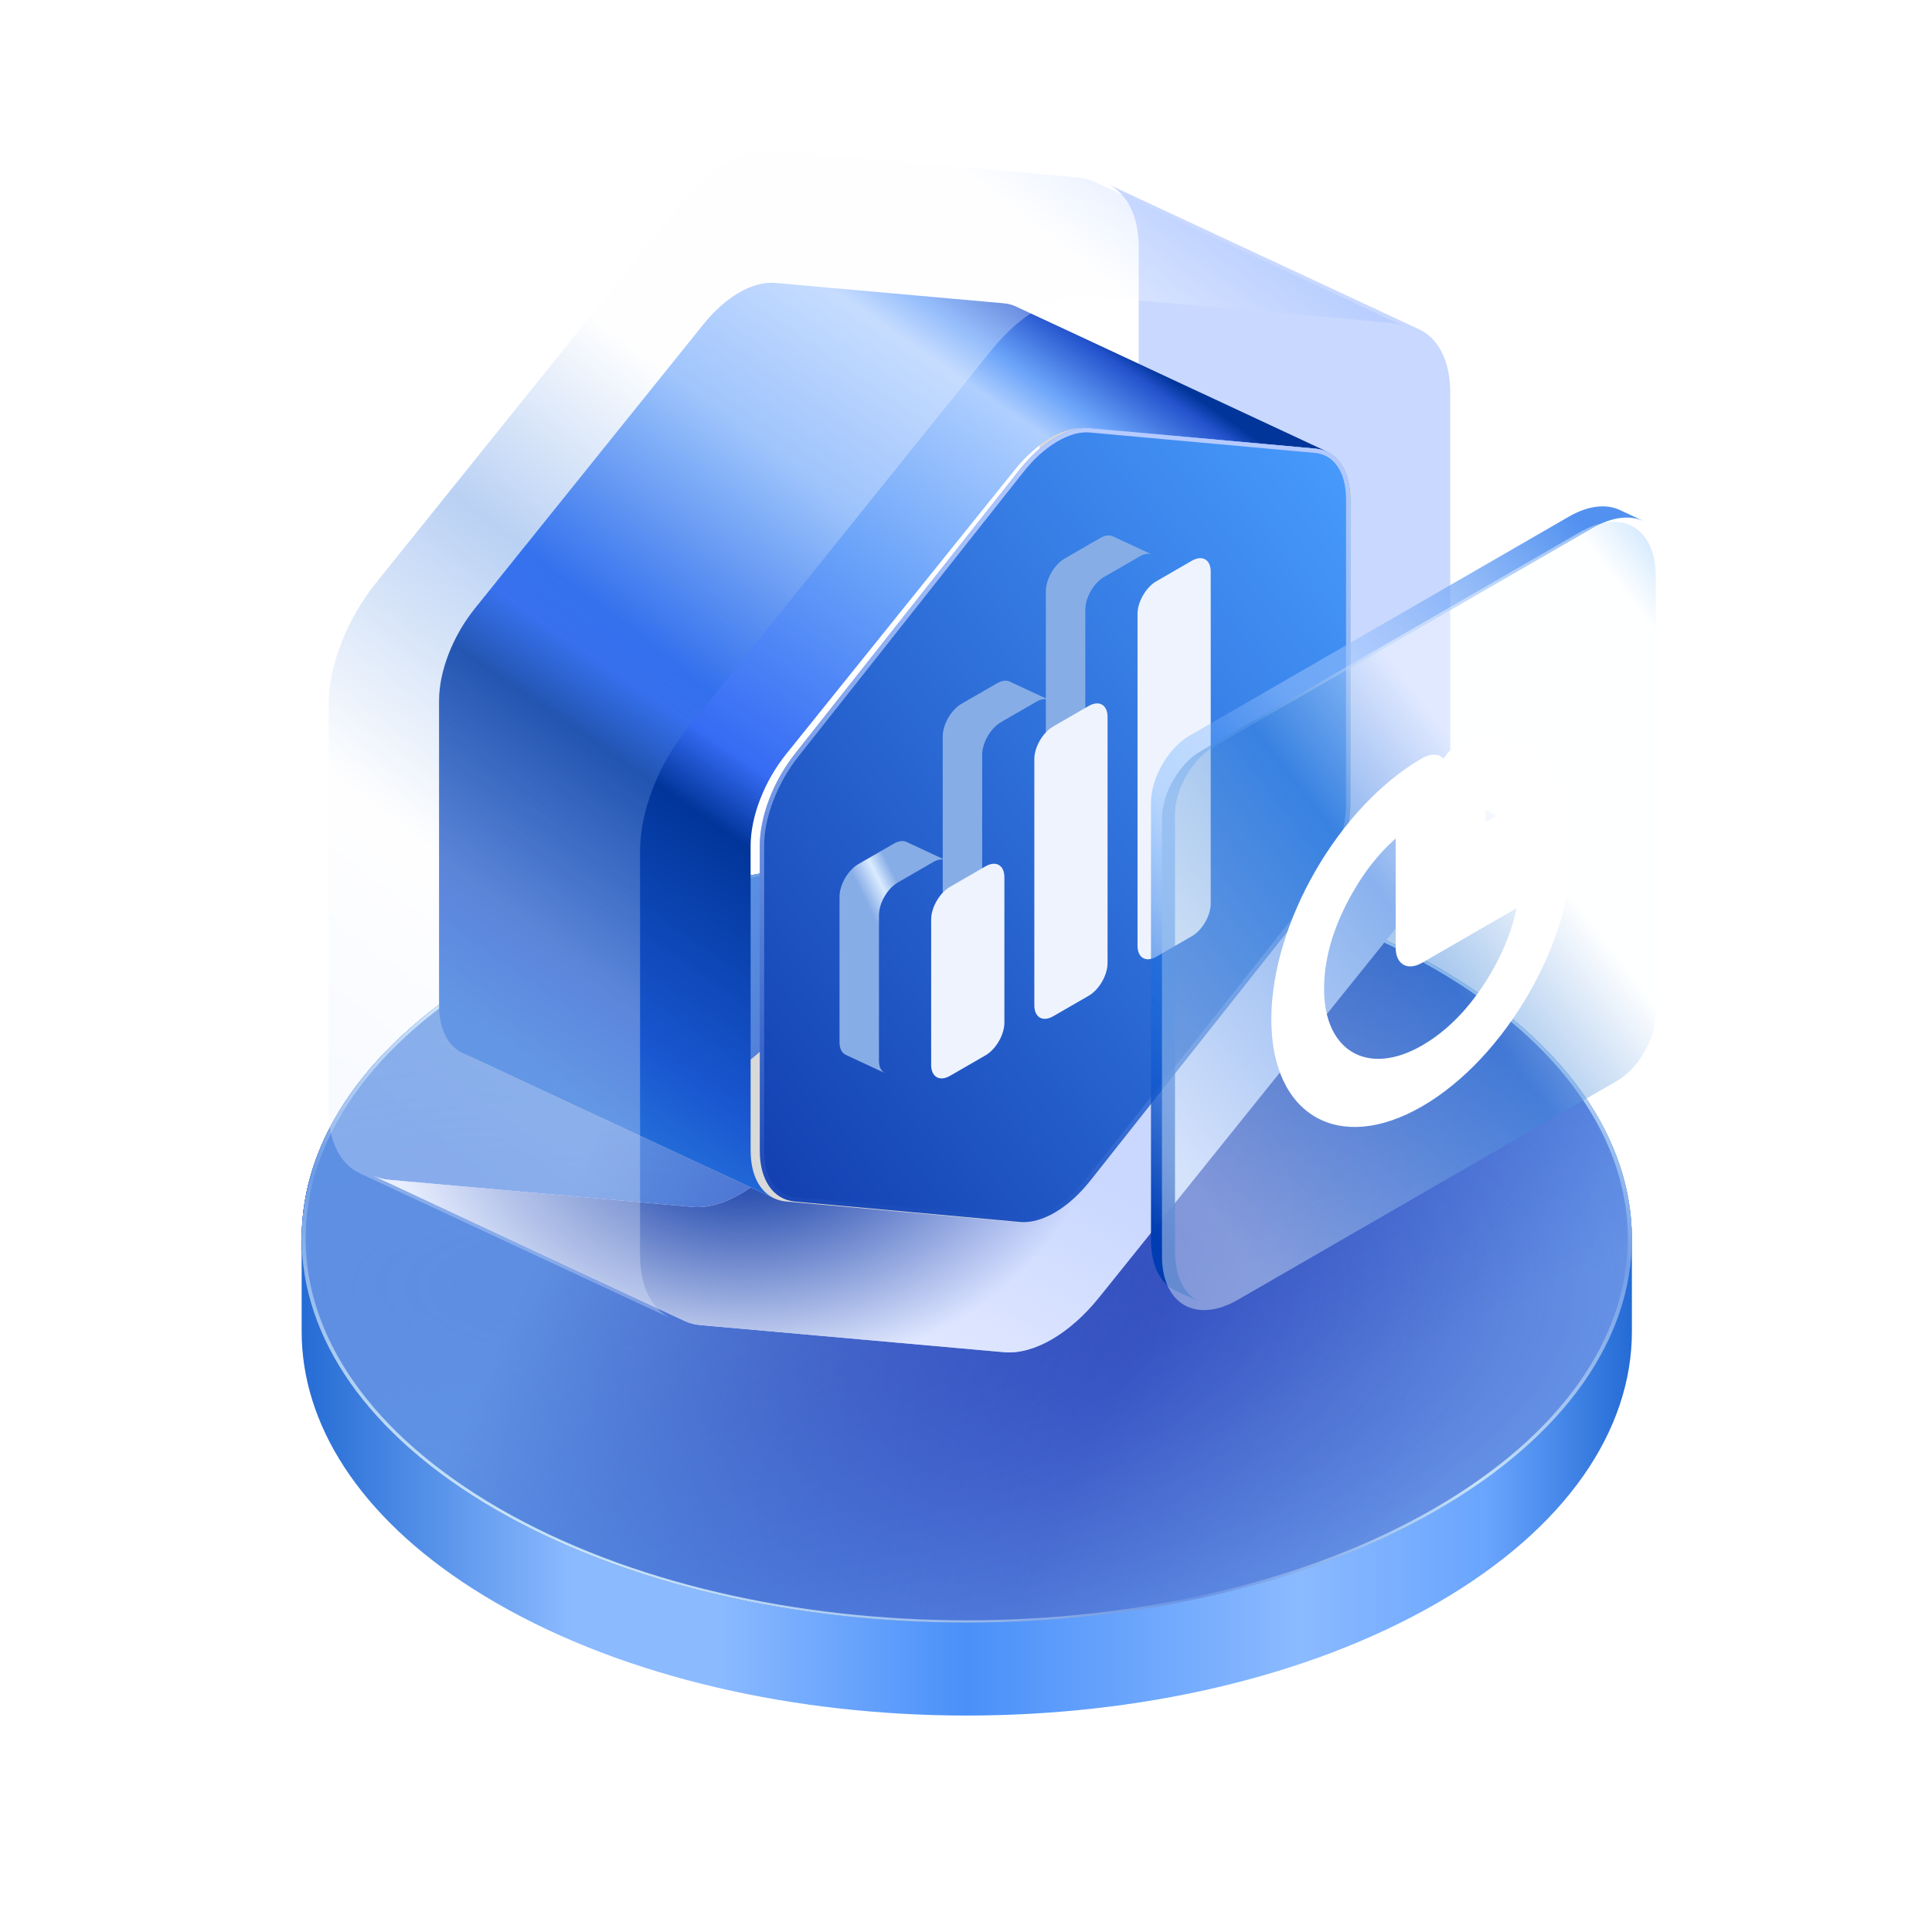 <svg xmlns="http://www.w3.org/2000/svg" xmlns:xlink="http://www.w3.org/1999/xlink" width="60" height="60" viewBox="0 0 60 60" fill="none"><g opacity="1"  transform="translate(0 0)"><g opacity="1"  transform="translate(0.811 4.73)"><g opacity="1"  transform="translate(0 16.87)"><path id="Union" fill-rule="evenodd" fill="url(#linear_0)" opacity="1" d="M43.819 8.433C35.752 3.775 22.673 3.775 14.607 8.433C10.573 10.762 8.556 13.814 8.557 16.867L8.557 19.753C8.557 22.614 10.33 25.475 13.874 27.74C14.11 27.891 14.355 28.039 14.607 28.185C22.673 32.842 35.752 32.842 43.819 28.185C47.853 25.856 49.869 22.803 49.869 19.751L49.869 16.864C49.868 13.813 47.852 10.761 43.819 8.433Z"></path><path id="Ellipse 44" fill-rule="evenodd" fill="url(#linear_1)" opacity="1" d="M43.822 8.435C35.751 3.775 22.674 3.775 14.603 8.435C6.541 13.09 6.541 20.64 14.612 25.299C22.674 29.954 35.751 29.954 43.814 25.299C51.885 20.64 51.885 13.09 43.822 8.435Z"></path><path id="Ellipse 44" fill-rule="evenodd" fill="url(#linear_2)" opacity="1" d="M43.822 8.435C35.751 3.775 22.674 3.775 14.603 8.435C6.541 13.09 6.541 20.64 14.612 25.299C22.674 29.954 35.751 29.954 43.814 25.299C51.885 20.64 51.885 13.09 43.822 8.435Z"></path><path id="Ellipse 44" fill-rule="evenodd" fill="url(#linear_3)" opacity="1" d="M43.822 8.435C35.751 3.775 22.674 3.775 14.603 8.435C6.541 13.09 6.541 20.64 14.612 25.299C22.674 29.954 35.751 29.954 43.814 25.299C51.885 20.64 51.885 13.09 43.822 8.435Z"></path><path id="Ellipse 44" fill-rule="evenodd" fill="url(#linear_4)" opacity="1" d="M43.822 8.435C35.751 3.775 22.674 3.775 14.603 8.435C6.541 13.09 6.541 20.64 14.612 25.299C22.674 29.954 35.751 29.954 43.814 25.299C51.885 20.64 51.885 13.09 43.822 8.435Z"></path><path fill-rule="evenodd" id="Ellipse 44" style="fill:url(#linear_5); opacity:100" d="M14.603 8.435C22.674 3.775 35.751 3.775 43.822 8.435C51.885 13.09 51.885 20.64 43.814 25.299C35.751 29.954 22.674 29.954 14.612 25.299C6.541 20.64 6.541 13.09 14.603 8.435ZM14.691 8.486C22.711 3.855 35.715 3.855 43.735 8.486C51.75 13.113 51.741 20.621 43.726 25.249C35.711 29.877 22.715 29.877 14.7 25.249C6.68 20.618 6.671 13.116 14.691 8.486Z"></path></g><g filter="url(#filter_5)"><path id="Intersect" fill-rule="evenodd" fill="url(#linear_6)" opacity="1" d="M43.254 5.493C43.867 5.778 44.228 6.487 44.228 7.463L44.228 20.026C44.228 21.246 43.664 22.698 42.75 23.835L33.327 35.557C32.413 36.695 31.286 37.346 30.371 37.264L20.949 36.422C20.766 36.406 20.598 36.361 20.445 36.29L10.77 31.778C10.922 31.849 11.091 31.894 11.274 31.911L20.696 32.752C21.611 32.834 22.737 32.183 23.652 31.046L33.074 19.324C33.989 18.186 34.553 16.734 34.553 15.514L34.553 2.951C34.553 1.975 34.192 1.267 33.579 0.981L43.254 5.493Z"></path><path id="Intersect" fill-rule="evenodd" fill="url(#linear_7)" opacity="1" d="M43.254 5.493C43.867 5.778 44.228 6.487 44.228 7.463L44.228 20.026C44.228 21.246 43.664 22.698 42.75 23.835L33.327 35.557C32.413 36.695 31.286 37.346 30.371 37.264L20.949 36.422C20.766 36.406 20.598 36.361 20.445 36.29L10.77 31.778C10.922 31.849 11.091 31.894 11.274 31.911L20.696 32.752C21.611 32.834 22.737 32.183 23.652 31.046L33.074 19.324C33.989 18.186 34.553 16.734 34.553 15.514L34.553 2.951C34.553 1.975 34.192 1.267 33.579 0.981L43.254 5.493Z"></path><path id="Intersect" fill-rule="evenodd" fill="url(#linear_8)" opacity="1" d="M43.254 5.493C43.867 5.778 44.228 6.487 44.228 7.463L44.228 20.026C44.228 21.246 43.664 22.698 42.75 23.835L33.327 35.557C32.413 36.695 31.286 37.346 30.371 37.264L20.949 36.422C20.766 36.406 20.598 36.361 20.445 36.29L10.77 31.778C10.922 31.849 11.091 31.894 11.274 31.911L20.696 32.752C21.611 32.834 22.737 32.183 23.652 31.046L33.074 19.324C33.989 18.186 34.553 16.734 34.553 15.514L34.553 2.951C34.553 1.975 34.192 1.267 33.579 0.981L43.254 5.493Z"></path></g><path id="Intersect" fill-rule="evenodd" style="fill:#D9D9D9" opacity="1" d="M41.149 10.784C41.149 10.049 40.877 9.516 40.416 9.301L30.741 4.789C31.202 5.004 31.474 5.538 31.474 6.272L31.474 15.73C31.474 16.648 31.049 17.741 30.36 18.598L23.263 27.422C22.574 28.279 21.725 28.769 21.036 28.707L13.938 28.074C13.801 28.061 13.674 28.027 13.559 27.974L23.234 32.486C23.349 32.539 23.476 32.573 23.614 32.585L30.712 33.219C31.4 33.281 32.249 32.791 32.938 31.934L40.036 23.11C40.725 22.253 41.149 21.16 41.149 20.242L41.149 10.784Z"></path><path id="Union" fill-rule="evenodd" fill="url(#linear_9)" opacity="1" d="M23.262 4.056C22.573 3.994 21.724 4.484 21.035 5.34L13.938 14.165C13.249 15.021 12.824 16.115 12.824 17.033L12.824 26.491C12.824 27.226 13.096 27.759 13.558 27.974L23.233 32.485C22.771 32.27 22.5 31.737 22.5 31.003L22.5 21.544C22.5 20.626 22.924 19.533 23.613 18.677L30.711 9.852C31.4 8.996 32.248 8.506 32.937 8.567L40.035 9.201C40.172 9.213 40.3 9.247 40.415 9.301L30.739 4.789C30.624 4.735 30.497 4.701 30.36 4.689L23.262 4.056Z"></path><path id="Polygon 1" fill-rule="evenodd" fill="url(#linear_10)" opacity="1" d="M30.861 9.852C31.538 8.996 32.373 8.506 33.051 8.567L40.031 9.201C40.709 9.262 41.126 9.866 41.126 10.784L41.126 20.242C41.126 21.16 40.709 22.253 40.031 23.11L33.051 31.934C32.373 32.791 31.538 33.281 30.861 33.219L23.88 32.586C23.203 32.524 22.785 31.921 22.785 31.003L22.785 21.544C22.785 20.626 23.203 19.533 23.88 18.677L30.861 9.852Z"></path><path fill-rule="evenodd" id="Polygon 1" style="fill:url(#linear_11); opacity:100" d="M33.051 8.567C32.373 8.506 31.538 8.996 30.861 9.852L23.88 18.677C23.203 19.533 22.785 20.626 22.785 21.544L22.785 31.003C22.785 31.921 23.203 32.524 23.88 32.586L30.861 33.219C31.538 33.281 32.373 32.791 33.051 31.934L40.031 23.11C40.709 22.253 41.126 21.16 41.126 20.242L41.126 10.784C41.126 9.866 40.709 9.262 40.031 9.201L33.051 8.567ZM23.986 18.76L30.967 9.936Q31.459 9.313 32.024 8.982Q32.574 8.66 33.038 8.702L40.019 9.335Q40.464 9.376 40.722 9.748Q40.991 10.137 40.991 10.784L40.991 20.242Q40.991 20.905 40.707 21.651Q40.421 22.4 39.925 23.026L32.945 31.85Q32.452 32.473 31.887 32.804Q31.338 33.127 30.873 33.084L23.892 32.451Q23.447 32.41 23.19 32.038Q22.92 31.649 22.92 31.003L22.92 21.544Q22.92 20.881 23.205 20.136Q23.491 19.387 23.986 18.76Z"></path><g id="Intersect" filter="url(#filter_10)"><g filter="url(#filter_9)"><path id="Intersect" fill-rule="evenodd" fill="url(#linear_12)" opacity="1" d="M30.373 6.225C31.287 5.088 32.414 4.437 33.329 4.519L42.751 5.36C42.934 5.376 43.102 5.421 43.255 5.493L33.58 0.981C33.427 0.91 33.258 0.865 33.076 0.848L23.653 0.007C22.739 -0.075 21.612 0.576 20.697 1.714L11.275 13.435C10.36 14.573 9.797 16.025 9.797 17.245L9.797 29.808C9.797 30.784 10.158 31.492 10.771 31.778L20.446 36.29C19.833 36.004 19.472 35.295 19.472 34.32L19.472 21.756C19.472 20.537 20.036 19.085 20.95 17.947L30.373 6.225Z"></path></g></g><g filter="url(#filter_11)"><path id="Intersect" fill-rule="evenodd" fill="url(#linear_13)" opacity="1" d="M36.204 12.684C36.355 12.597 36.493 12.583 36.597 12.632L35.372 12.06C35.268 12.012 35.131 12.025 34.98 12.113L33.876 12.75C33.553 12.936 33.291 13.39 33.291 13.763L33.291 24.072C33.291 24.271 33.365 24.407 33.484 24.462L34.709 25.033C34.59 24.978 34.516 24.842 34.516 24.643L34.516 14.334C34.516 13.961 34.778 13.507 35.101 13.321L36.204 12.684Z"></path></g><g filter="url(#filter_12)"><path id="Intersect" fill-rule="evenodd" fill="url(#linear_14)" opacity="1" d="M33.001 17.194C33.152 17.107 33.29 17.094 33.394 17.142L32.169 16.571C32.065 16.523 31.927 16.536 31.777 16.623L30.673 17.26C30.35 17.447 30.088 17.901 30.088 18.274L30.088 25.922C30.088 26.121 30.162 26.257 30.281 26.312L31.506 26.883C31.387 26.828 31.313 26.692 31.313 26.493L31.313 18.845C31.313 18.472 31.575 18.018 31.898 17.831L33.001 17.194Z"></path></g><g filter="url(#filter_13)"><path id="Intersect" fill-rule="evenodd" fill="url(#linear_15)" opacity="1" d="M29.796 22.174C29.947 22.087 30.085 22.074 30.188 22.122L28.964 21.551C28.86 21.503 28.722 21.516 28.572 21.603L27.468 22.24C27.145 22.427 26.883 22.881 26.883 23.254L26.883 27.772C26.883 27.971 26.957 28.107 27.076 28.162L28.3 28.733C28.182 28.678 28.108 28.542 28.108 28.343L28.108 23.825C28.108 23.452 28.369 22.998 28.693 22.811L29.796 22.174Z"></path></g><g filter="url(#filter_14)"><path id="Union" fill-rule="evenodd" style="fill:#EEF3FD" opacity="1" d="M34.516 14.334C34.516 13.961 34.778 13.507 35.101 13.321L36.204 12.684C36.527 12.497 36.789 12.648 36.789 13.021L36.789 23.331C36.789 23.704 36.527 24.157 36.204 24.344L35.101 24.981C34.778 25.168 34.516 25.017 34.516 24.643L34.516 14.334ZM31.311 18.845C31.311 18.472 31.573 18.018 31.897 17.831L33 17.194C33.323 17.008 33.585 17.159 33.585 17.532L33.585 25.18C33.585 25.554 33.323 26.007 33 26.194L31.897 26.831C31.573 27.018 31.311 26.866 31.311 26.493L31.311 18.845ZM28.693 22.812C28.369 22.998 28.107 23.452 28.107 23.825L28.107 28.343C28.107 28.716 28.369 28.867 28.693 28.681L29.796 28.044C30.119 27.857 30.381 27.403 30.381 27.03L30.381 22.512C30.381 22.139 30.119 21.988 29.796 22.174L28.693 22.812Z"></path></g><g opacity="1"  transform="translate(34.934 10.995)"><path id="Union" fill-rule="evenodd" fill="url(#linear_16)" opacity="1" d="M15.302 0.46C14.883 0.265 14.328 0.319 13.718 0.671L1.95 7.465C1.285 7.849 0.746 8.782 0.746 9.55L0.746 23.139C0.746 23.942 1.047 24.491 1.525 24.714L0.779 24.366C0.301 24.143 0 23.594 0 22.791L0 9.202C0 8.434 0.539 7.501 1.204 7.117L12.972 0.323C13.581 -0.029 14.137 -0.083 14.556 0.112L15.302 0.46Z"></path><g id="Rectangle 24" filter="url(#filter_18)"><g filter="url(#filter_17)"><path id="Rectangle 24" fill-rule="evenodd" fill="url(#linear_17)" opacity="1" d="M0.746 9.55C0.746 8.782 1.285 7.849 1.95 7.465L13.718 0.671C15.023 -0.083 16.081 0.528 16.081 2.035L16.081 15.624C16.081 16.391 15.542 17.325 14.877 17.709L3.109 24.503C1.804 25.256 0.746 24.646 0.746 23.139L0.746 9.55Z"></path></g></g><g opacity="1"  transform="translate(3.783 10.554)"><g filter="url(#filter_19)"></g><path id="Vector (Stroke)" fill-rule="evenodd" fill="url(#linear_18)" opacity="1" d="M4.249 -1.09C2.511 0.135 1.159 2.617 1.159 4.682C1.159 6.899 2.715 7.797 4.635 6.689C6.424 5.656 7.897 3.245 8.089 1.127L4.635 3.122C4.422 3.245 4.249 3.145 4.249 2.899L4.249 -1.09ZM0.387 5.128C0.387 2.419 2.289 -0.875 4.635 -2.23C4.848 -2.353 5.021 -2.253 5.021 -2.007L5.021 2.007L8.497 -1.04904e-05C8.71 -0.123 8.883 -0.023 8.883 0.223C8.883 2.932 6.981 6.226 4.635 7.581C2.289 8.936 0.387 7.838 0.387 5.128ZM5.565 -2.476C5.664 -2.617 5.792 -2.716 5.909 -2.741C7.231 -3.025 8.273 -2.423 8.689 -1.136C8.725 -1.022 8.704 -0.862 8.631 -0.706C8.559 -0.549 8.443 -0.415 8.32 -0.344L5.793 1.115C5.58 1.238 5.407 1.138 5.407 0.892L5.407 -2.026C5.407 -2.168 5.466 -2.335 5.565 -2.476ZM6.18 -1.813L6.18 -1.07288e-05L7.749 -0.906C7.412 -1.496 6.859 -1.815 6.18 -1.813Z"></path><path id="Vector (Stroke)" fill-rule="evenodd" fill="url(#linear_19)" opacity="1" d="M4.249 -1.09C2.511 0.135 1.159 2.617 1.159 4.682C1.159 6.899 2.715 7.797 4.635 6.689C6.424 5.656 7.897 3.245 8.089 1.127L4.635 3.122C4.422 3.245 4.249 3.145 4.249 2.899L4.249 -1.09ZM0.387 5.128C0.387 2.419 2.289 -0.875 4.635 -2.23C4.848 -2.353 5.021 -2.253 5.021 -2.007L5.021 2.007L8.497 -1.04904e-05C8.71 -0.123 8.883 -0.023 8.883 0.223C8.883 2.932 6.981 6.226 4.635 7.581C2.289 8.936 0.387 7.838 0.387 5.128ZM5.565 -2.476C5.664 -2.617 5.792 -2.716 5.909 -2.741C7.231 -3.025 8.273 -2.423 8.689 -1.136C8.725 -1.022 8.704 -0.862 8.631 -0.706C8.559 -0.549 8.443 -0.415 8.32 -0.344L5.793 1.115C5.58 1.238 5.407 1.138 5.407 0.892L5.407 -2.026C5.407 -2.168 5.466 -2.335 5.565 -2.476ZM6.18 -1.813L6.18 -1.07288e-05L7.749 -0.906C7.412 -1.496 6.859 -1.815 6.18 -1.813Z"></path><path  id="Vector (Stroke)" style="fill:#FFFFFF; opacity:1;" d="M4.296 -0.621M4.296 -0.621Q3.15 0.187 2.374 1.63Q1.592 3.083 1.592 4.432C1.592 6.373 2.954 7.159 4.635 6.189Q5.804 5.514 6.671 4.111Q7.532 2.717 7.659 1.321L8.089 1.127L8.089 1.627L4.635 3.622C4.182 3.883 3.816 3.671 3.816 3.149L3.816 -0.84L4.249 -1.09L4.296 -0.621ZM4.682 -1.899L4.682 2.649C4.682 2.619 4.661 2.607 4.635 2.622L8.573 0.348L8.52 0.934Q8.357 2.729 7.251 4.519Q6.136 6.322 4.635 7.189C2.476 8.435 0.726 7.425 0.726 4.932Q0.726 3.199 1.731 1.332Q2.727 -0.521 4.201 -1.56L4.682 -1.899ZM-0.046 5.378C-0.046 2.393 2.05 -1.237 4.635 -2.73C5.087 -2.991 5.454 -2.779 5.454 -2.257L5.454 1.757L5.021 2.007L5.021 1.507L8.497 -0.5C8.949 -0.761 9.316 -0.549 9.316 -0.027C9.316 2.958 7.22 6.588 4.635 8.081C2.05 9.574 -0.046 8.364 -0.046 5.378ZM0.82 4.878C0.82 7.311 2.528 8.298 4.635 7.081C6.742 5.865 8.45 2.906 8.45 0.473C8.45 0.503 8.471 0.515 8.497 0.5L4.588 2.757L4.588 -1.757C4.588 -1.727 4.609 -1.715 4.635 -1.73C2.528 -0.513 0.82 2.445 0.82 4.878ZM5.309 -2.731C5.519 -3.031 5.79 -3.239 6.039 -3.293C7.499 -3.606 8.643 -2.946 9.102 -1.524C9.18 -1.282 9.135 -0.943 8.98 -0.611C8.826 -0.279 8.581 0.006 8.32 0.156L5.793 1.615C5.341 1.876 4.974 1.664 4.974 1.142L4.974 -1.776C4.974 -2.077 5.098 -2.432 5.309 -2.731L5.309 -2.731ZM5.821 -2.221C5.833 -2.238 5.84 -2.258 5.84 -2.276L5.84 0.642C5.84 0.612 5.819 0.6 5.793 0.615L8.32 -0.844C8.305 -0.835 8.291 -0.819 8.282 -0.8C8.274 -0.781 8.271 -0.762 8.275 -0.748C7.902 -1.906 6.97 -2.444 5.779 -2.189C5.794 -2.192 5.809 -2.204 5.821 -2.221L5.821 -2.221ZM6.613 -2.063L6.613 -0.25L6.18 -1.07288e-05L6.18 -0.5L7.749 -1.406L7.749 -0.906L7.362 -0.46C7.066 -0.977 6.583 -1.256 5.987 -1.254L6.18 -1.813L6.613 -2.063ZM5.747 -1.563L5.747 -2.37L6.372 -2.372C7.137 -2.374 7.757 -2.016 8.137 -1.353L8.448 -0.81L5.747 0.75L5.747 -1.563Z"></path></g></g></g></g><defs><linearGradient id="linear_0" x1="-0.044%" y1="50.112%" x2="99.945%" y2="50.112%" gradientUnits="objectBoundingBox"><stop offset="0" stop-color="#246BD4" stop-opacity="1" /><stop offset="0.204" stop-color="#8BBAFF" stop-opacity="1" /><stop offset="0.314" stop-color="#8BBAFF" stop-opacity="1" /><stop offset="0.5" stop-color="#4A90F9" stop-opacity="1" /><stop offset="0.75" stop-color="#8BBAFF" stop-opacity="1" /><stop offset="0.891" stop-color="#69A5FE" stop-opacity="1" /><stop offset="1" stop-color="#246BD4" stop-opacity="1" /></linearGradient><linearGradient id="linear_1" x1="10.533" y1="13.624" x2="40.576" y2="30.335" gradientUnits="userSpaceOnUse"><stop offset="0" stop-color="#2254D4" stop-opacity="1" /><stop offset="1" stop-color="#81BBFF" stop-opacity="1" /></linearGradient><linearGradient id="linear_2" x1="23.786" y1="15.663" x2="33.904" y2="37.492" gradientUnits="userSpaceOnUse"><stop offset="0" stop-color="#0F2F9F" stop-opacity="0.54" /><stop offset="0.516" stop-color="#2053D6" stop-opacity="0" /></linearGradient><radialGradient id="linear_3" cx="24.573%" cy="55.884%" fx="24.573%" fy="55.884%" r="0.676" gradientTransform="translate(0.246 0.559) scale(1 1) rotate(89.63) scale(1 1.478) translate(-0.246 -0.559)" ><stop offset="0" stop-color="#2330A9" stop-opacity="1" /><stop offset="1" stop-color="#2330A9" stop-opacity="0" /></radialGradient><linearGradient id="linear_4" x1="10.21" y1="29.492" x2="26.569" y2="37.146" gradientUnits="userSpaceOnUse"><stop offset="0" stop-color="#7EC1FF" stop-opacity="0.65" /><stop offset="1" stop-color="#7EC1FF" stop-opacity="0" /></linearGradient><linearGradient id="linear_5" x1="79.122%" y1="14.619%" x2="21.093%" y2="85.475%" gradientUnits="objectBoundingBox"><stop offset="0" stop-color="#C6E3F8" stop-opacity="1" /><stop offset="0.214" stop-color="#C6E3F8" stop-opacity="0.15" /><stop offset="0.5" stop-color="#C6E3F8" stop-opacity="1" /><stop offset="0.75" stop-color="#C6E3F8" stop-opacity="0.15" /><stop offset="1" stop-color="#C6E3F8" stop-opacity="1" /></linearGradient><linearGradient id="linear_6" x1="88.495%" y1="7.635%" x2="16.546%" y2="92.455%" gradientUnits="objectBoundingBox"><stop offset="0" stop-color="#C9D8FF" stop-opacity="1" /><stop offset="1" stop-color="#CBD6FF" stop-opacity="1" /></linearGradient><linearGradient id="linear_7" x1="27.482%" y1="97.158%" x2="40.606%" y2="71.361%" gradientUnits="objectBoundingBox"><stop offset="0" stop-color="#E9EFFF" stop-opacity="1" /><stop offset="1" stop-color="#E9EFFF" stop-opacity="0" /></linearGradient><radialGradient id="linear_8" cx="34.57%" cy="79.831%" fx="34.57%" fy="79.831%" r="0.302" gradientTransform="translate(0.346 0.798) scale(1.085 1) rotate(355.152) scale(1 0.749) translate(-0.346 -0.798)" ><stop offset="0.297" stop-color="#3054B2" stop-opacity="1" /><stop offset="1" stop-color="#3054B2" stop-opacity="0" /></radialGradient><filter id="filter_5" x="0" y="0" width="44.228" height="37.271" filterUnits="userSpaceOnUse" color-interpolation-filters="sRGB"><feFlood flood-opacity="0" result="feFloodId"/>
          <feBlend mode="normal" in="SourceGraphic" in2="BackgroundImageFix" result="shape"/> 
          <feColorMatrix in="SourceAlpha" type="matrix" values="0 0 0 0 0 0 0 0 0 0 0 0 0 0 0 0 0 0 127 0" result="hardAlpha"/>
          
          <feOffset dx="0" dy="0"/>
          <feGaussianBlur stdDeviation="2.466"/>
          <feComposite in2="hardAlpha" operator="arithmetic" k2="-1" k3="1"/>
          <feColorMatrix type="matrix" values="0 0 0 0 0.467 0 0 0 0 0.592 0 0 0 0 0.78 0 0 0 1 0"/>
          <feBlend mode="normal" in2="shape" result="innerShadow_0" />
          
           
          <feColorMatrix in="SourceAlpha" type="matrix" values="0 0 0 0 0 0 0 0 0 0 0 0 0 0 0 0 0 0 127 0" result="hardAlpha"/>
          
          <feOffset dx="0" dy="0"/>
          <feGaussianBlur stdDeviation="0.54"/>
          <feComposite in2="hardAlpha" operator="arithmetic" k2="-1" k3="1"/>
          <feColorMatrix type="matrix" values="0 0 0 0 0.894 0 0 0 0 0.937 0 0 0 0 1 0 0 0 1 0"/>
          <feBlend mode="normal" in2="innerShadow_0" result="innerShadow_1" />
          </filter><linearGradient id="linear_9" x1="74.985%" y1="6.006%" x2="18.407%" y2="91.234%" gradientUnits="objectBoundingBox"><stop offset="0" stop-color="#01359A" stop-opacity="1" /><stop offset="0.018" stop-color="#2352CC" stop-opacity="1" /><stop offset="0.082" stop-color="#6AA3F9" stop-opacity="1" /><stop offset="0.127" stop-color="#AFCFFF" stop-opacity="1" /><stop offset="0.346" stop-color="#6AA3F9" stop-opacity="1" /><stop offset="0.596" stop-color="#366BF4" stop-opacity="1" /><stop offset="0.671" stop-color="#01359A" stop-opacity="1" /><stop offset="0.911" stop-color="#1957D0" stop-opacity="1" /><stop offset="1" stop-color="#256EDA" stop-opacity="1" /></linearGradient><linearGradient id="linear_10" x1="100.002%" y1="0%" x2="1.64%" y2="101.355%" gradientUnits="objectBoundingBox"><stop offset="0" stop-color="#499DFF" stop-opacity="1" /><stop offset="1" stop-color="#113DAF" stop-opacity="1" /></linearGradient><linearGradient id="linear_11" x1="50%" y1="0%" x2="51%" y2="100%" gradientUnits="objectBoundingBox"><stop offset="0" stop-color="#B7CBFF" stop-opacity="1" /><stop offset="1" stop-color="#B7CBFF" stop-opacity="0" /></linearGradient><linearGradient id="linear_12" x1="82.24%" y1="4.826%" x2="19.985%" y2="93.899%" gradientUnits="objectBoundingBox"><stop offset="0" stop-color="#9ABCFF" stop-opacity="0.3" /><stop offset="0.104" stop-color="#FDFEFF" stop-opacity="0.3" /><stop offset="0.377" stop-color="#FDFEFF" stop-opacity="0.3" /><stop offset="0.56" stop-color="#1967DC" stop-opacity="0.3" /><stop offset="0.801" stop-color="#FFFFFF" stop-opacity="0.3" /><stop offset="1" stop-color="#E8F0FF" stop-opacity="0.3" /></linearGradient><filter id="filter_9" x="0" y="0" width="43.255" height="36.29" filterUnits="userSpaceOnUse" color-interpolation-filters="sRGB"><feFlood flood-opacity="0" result="feFloodId"/>
          <feBlend mode="normal" in="SourceGraphic" in2="BackgroundImageFix" result="shape"/> 
          <feColorMatrix in="SourceAlpha" type="matrix" values="0 0 0 0 0 0 0 0 0 0 0 0 0 0 0 0 0 0 127 0" result="hardAlpha"/>
          
          <feOffset dx="-0.27" dy="0"/>
          <feGaussianBlur stdDeviation="0.946"/>
          <feComposite in2="hardAlpha" operator="arithmetic" k2="-1" k3="1"/>
          <feColorMatrix type="matrix" values="0 0 0 0 0.722 0 0 0 0 0.831 0 0 0 0 1 0 0 0 1 0"/>
          <feBlend mode="normal" in2="shape" result="innerShadow_0" />
          
           
          <feColorMatrix in="SourceAlpha" type="matrix" values="0 0 0 0 0 0 0 0 0 0 0 0 0 0 0 0 0 0 127 0" result="hardAlpha"/>
          
          <feOffset dx="-0.135" dy="-0.067"/>
          <feGaussianBlur stdDeviation="0.135"/>
          <feComposite in2="hardAlpha" operator="arithmetic" k2="-1" k3="1"/>
          <feColorMatrix type="matrix" values="0 0 0 0 1 0 0 0 0 1 0 0 0 0 1 0 0 0 0.7 0"/>
          <feBlend mode="normal" in2="innerShadow_0" result="innerShadow_1" />
          </filter><filter id="filter_10" x="-0.878" y="-0.878" width="35.216" height="38.047" filterUnits="userSpaceOnUse" color-interpolation-filters="sRGB"><feFlood flood-opacity="0" result="BackgroundImageFix"/>
          <feGaussianBlur in="BackgroundImage" stdDeviation="0.439"/>
          <feComposite in2="SourceAlpha" operator="in" result="effect1_backgroundBlur"/>
          <feBlend mode="normal" in="SourceGraphic" in2="effect1_backgroundBlur" result="shape"/></filter><linearGradient id="linear_13" x1="73.284%" y1="0.035%" x2="215.157%" y2="67.114%" gradientUnits="objectBoundingBox"><stop offset="0.24" stop-color="#87ADE7" stop-opacity="1" /><stop offset="0.345" stop-color="#DAEBFF" stop-opacity="1" /><stop offset="0.484" stop-color="#87ADE7" stop-opacity="1" /></linearGradient><filter id="filter_11" x="0" y="0" width="40.38" height="28.074" filterUnits="userSpaceOnUse" color-interpolation-filters="sRGB"><feFlood flood-opacity="0" result="feFloodId"/>
        <feColorMatrix in="SourceAlpha" type="matrix" values="0 0 0 0 0 0 0 0 0 0 0 0 0 0 0 0 0 0 127 0" result="hardAlpha"/>
        
        <feOffset dx="-0.811" dy="-0.067"/>
        <feGaussianBlur stdDeviation="0.743"/>
         <feComposite in2="hardAlpha" operator="out"/>
        <feColorMatrix type="matrix" values="0 0 0 0 0.125 0 0 0 0 0.204 0 0 0 0 0.761 0 0 0 1 0"/>
        <feBlend mode="normal" in2="BackgroundImageFix" result="dropShadow_1"/>
        
        <feColorMatrix in="SourceAlpha" type="matrix" values="0 0 0 0 0 0 0 0 0 0 0 0 0 0 0 0 0 0 127 0" result="hardAlpha"/>
        
        <feOffset dx="-0.811" dy="-0.067"/>
        <feGaussianBlur stdDeviation="0.405"/>
         <feComposite in2="hardAlpha" operator="out"/>
        <feColorMatrix type="matrix" values="0 0 0 0 0.125 0 0 0 0 0.204 0 0 0 0 0.761 0 0 0 1 0"/>
        <feBlend mode="normal" in2="dropShadow_1" result="dropShadow_2"/>
        <feBlend mode="normal" in="SourceGraphic" in2="dropShadow_3" result="shape"/>
          <feBlend mode="normal" in="SourceGraphic" in2="BackgroundImageFix" result="shape"/> 
          <feColorMatrix in="SourceAlpha" type="matrix" values="0 0 0 0 0 0 0 0 0 0 0 0 0 0 0 0 0 0 127 0" result="hardAlpha"/>
          
          <feOffset dx="0" dy="0"/>
          <feGaussianBlur stdDeviation="0.101"/>
          <feComposite in2="hardAlpha" operator="arithmetic" k2="-1" k3="1"/>
          <feColorMatrix type="matrix" values="0 0 0 0 0.929 0 0 0 0 0.957 0 0 0 0 0.996 0 0 0 1 0"/>
          <feBlend mode="normal" in2="shape" result="innerShadow_0" />
          </filter><linearGradient id="linear_14" x1="73.284%" y1="0.035%" x2="215.157%" y2="67.114%" gradientUnits="objectBoundingBox"><stop offset="0.24" stop-color="#87ADE7" stop-opacity="1" /><stop offset="0.345" stop-color="#DAEBFF" stop-opacity="1" /><stop offset="0.484" stop-color="#87ADE7" stop-opacity="1" /></linearGradient><filter id="filter_12" x="0" y="0" width="37.177" height="29.923" filterUnits="userSpaceOnUse" color-interpolation-filters="sRGB"><feFlood flood-opacity="0" result="feFloodId"/>
        <feColorMatrix in="SourceAlpha" type="matrix" values="0 0 0 0 0 0 0 0 0 0 0 0 0 0 0 0 0 0 127 0" result="hardAlpha"/>
        
        <feOffset dx="-0.811" dy="-0.067"/>
        <feGaussianBlur stdDeviation="0.743"/>
         <feComposite in2="hardAlpha" operator="out"/>
        <feColorMatrix type="matrix" values="0 0 0 0 0.125 0 0 0 0 0.204 0 0 0 0 0.761 0 0 0 1 0"/>
        <feBlend mode="normal" in2="BackgroundImageFix" result="dropShadow_1"/>
        
        <feColorMatrix in="SourceAlpha" type="matrix" values="0 0 0 0 0 0 0 0 0 0 0 0 0 0 0 0 0 0 127 0" result="hardAlpha"/>
        
        <feOffset dx="-0.811" dy="-0.067"/>
        <feGaussianBlur stdDeviation="0.405"/>
         <feComposite in2="hardAlpha" operator="out"/>
        <feColorMatrix type="matrix" values="0 0 0 0 0.125 0 0 0 0 0.204 0 0 0 0 0.761 0 0 0 1 0"/>
        <feBlend mode="normal" in2="dropShadow_1" result="dropShadow_2"/>
        <feBlend mode="normal" in="SourceGraphic" in2="dropShadow_3" result="shape"/>
          <feBlend mode="normal" in="SourceGraphic" in2="BackgroundImageFix" result="shape"/> 
          <feColorMatrix in="SourceAlpha" type="matrix" values="0 0 0 0 0 0 0 0 0 0 0 0 0 0 0 0 0 0 127 0" result="hardAlpha"/>
          
          <feOffset dx="0" dy="0"/>
          <feGaussianBlur stdDeviation="0.101"/>
          <feComposite in2="hardAlpha" operator="arithmetic" k2="-1" k3="1"/>
          <feColorMatrix type="matrix" values="0 0 0 0 0.929 0 0 0 0 0.957 0 0 0 0 0.996 0 0 0 1 0"/>
          <feBlend mode="normal" in2="shape" result="innerShadow_0" />
          </filter><linearGradient id="linear_15" x1="73.284%" y1="0.035%" x2="0.271%" y2="79.148%" gradientUnits="objectBoundingBox"><stop offset="0.24" stop-color="#87ADE7" stop-opacity="1" /><stop offset="0.345" stop-color="#DAEBFF" stop-opacity="1" /><stop offset="0.484" stop-color="#87ADE7" stop-opacity="1" /></linearGradient><filter id="filter_13" x="0" y="0" width="33.972" height="31.773" filterUnits="userSpaceOnUse" color-interpolation-filters="sRGB"><feFlood flood-opacity="0" result="feFloodId"/>
        <feColorMatrix in="SourceAlpha" type="matrix" values="0 0 0 0 0 0 0 0 0 0 0 0 0 0 0 0 0 0 127 0" result="hardAlpha"/>
        
        <feOffset dx="-0.811" dy="-0.067"/>
        <feGaussianBlur stdDeviation="0.743"/>
         <feComposite in2="hardAlpha" operator="out"/>
        <feColorMatrix type="matrix" values="0 0 0 0 0.125 0 0 0 0 0.204 0 0 0 0 0.761 0 0 0 1 0"/>
        <feBlend mode="normal" in2="BackgroundImageFix" result="dropShadow_1"/>
        
        <feColorMatrix in="SourceAlpha" type="matrix" values="0 0 0 0 0 0 0 0 0 0 0 0 0 0 0 0 0 0 127 0" result="hardAlpha"/>
        
        <feOffset dx="-0.811" dy="-0.067"/>
        <feGaussianBlur stdDeviation="0.405"/>
         <feComposite in2="hardAlpha" operator="out"/>
        <feColorMatrix type="matrix" values="0 0 0 0 0.125 0 0 0 0 0.204 0 0 0 0 0.761 0 0 0 1 0"/>
        <feBlend mode="normal" in2="dropShadow_1" result="dropShadow_2"/>
        <feBlend mode="normal" in="SourceGraphic" in2="dropShadow_3" result="shape"/>
          <feBlend mode="normal" in="SourceGraphic" in2="BackgroundImageFix" result="shape"/> 
          <feColorMatrix in="SourceAlpha" type="matrix" values="0 0 0 0 0 0 0 0 0 0 0 0 0 0 0 0 0 0 127 0" result="hardAlpha"/>
          
          <feOffset dx="0" dy="0"/>
          <feGaussianBlur stdDeviation="0.101"/>
          <feComposite in2="hardAlpha" operator="arithmetic" k2="-1" k3="1"/>
          <feColorMatrix type="matrix" values="0 0 0 0 0.929 0 0 0 0 0.957 0 0 0 0 0.996 0 0 0 1 0"/>
          <feBlend mode="normal" in2="shape" result="innerShadow_0" />
          </filter><filter id="filter_14" x="0" y="0" width="36.789" height="28.761" filterUnits="userSpaceOnUse" color-interpolation-filters="sRGB"><feFlood flood-opacity="0" result="feFloodId"/>
          <feBlend mode="normal" in="SourceGraphic" in2="BackgroundImageFix" result="shape"/> 
          <feColorMatrix in="SourceAlpha" type="matrix" values="0 0 0 0 0 0 0 0 0 0 0 0 0 0 0 0 0 0 127 0" result="hardAlpha"/>
          
          <feOffset dx="0" dy="0"/>
          <feGaussianBlur stdDeviation="0.135"/>
          <feComposite in2="hardAlpha" operator="arithmetic" k2="-1" k3="1"/>
          <feColorMatrix type="matrix" values="0 0 0 0 1 0 0 0 0 1 0 0 0 0 1 0 0 0 1 0"/>
          <feBlend mode="normal" in2="shape" result="innerShadow_0" />
          
           
          <feColorMatrix in="SourceAlpha" type="matrix" values="0 0 0 0 0 0 0 0 0 0 0 0 0 0 0 0 0 0 127 0" result="hardAlpha"/>
          
          <feOffset dx="0" dy="0"/>
          <feGaussianBlur stdDeviation="0.135"/>
          <feComposite in2="hardAlpha" operator="arithmetic" k2="-1" k3="1"/>
          <feColorMatrix type="matrix" values="0 0 0 0 1 0 0 0 0 1 0 0 0 0 1 0 0 0 1 0"/>
          <feBlend mode="normal" in2="innerShadow_0" result="innerShadow_1" />
          
           
          <feColorMatrix in="SourceAlpha" type="matrix" values="0 0 0 0 0 0 0 0 0 0 0 0 0 0 0 0 0 0 127 0" result="hardAlpha"/>
          
          <feOffset dx="0" dy="0"/>
          <feGaussianBlur stdDeviation="0.135"/>
          <feComposite in2="hardAlpha" operator="arithmetic" k2="-1" k3="1"/>
          <feColorMatrix type="matrix" values="0 0 0 0 1 0 0 0 0 1 0 0 0 0 1 0 0 0 1 0"/>
          <feBlend mode="normal" in2="innerShadow_1" result="innerShadow_2" />
          </filter><linearGradient id="linear_16" x1="83.352%" y1="0.092%" x2="12.957%" y2="100.044%" gradientUnits="objectBoundingBox"><stop offset="0" stop-color="#5291F0" stop-opacity="1" /><stop offset="0.424" stop-color="#AFCFFF" stop-opacity="0.42" /><stop offset="0.626" stop-color="#2F8EFE" stop-opacity="0.28" /><stop offset="1" stop-color="#003CB2" stop-opacity="1" /></linearGradient><linearGradient id="linear_17" x1="96.43%" y1="-3.935%" x2="19.987%" y2="93.899%" gradientUnits="objectBoundingBox"><stop offset="0" stop-color="#6FB7F9" stop-opacity="0.44" /><stop offset="0.104" stop-color="#FDFEFF" stop-opacity="0.44" /><stop offset="0.392" stop-color="#FDFEFF" stop-opacity="0.44" /><stop offset="0.583" stop-color="#3881D7" stop-opacity="0.44" /><stop offset="1" stop-color="#E3EFF7" stop-opacity="0.44" /></linearGradient><filter id="filter_17" x="0" y="0" width="16.081" height="24.826" filterUnits="userSpaceOnUse" color-interpolation-filters="sRGB"><feFlood flood-opacity="0" result="feFloodId"/>
          <feBlend mode="normal" in="SourceGraphic" in2="BackgroundImageFix" result="shape"/> 
          <feColorMatrix in="SourceAlpha" type="matrix" values="0 0 0 0 0 0 0 0 0 0 0 0 0 0 0 0 0 0 127 0" result="hardAlpha"/>
          
          <feOffset dx="-0.27" dy="0"/>
          <feGaussianBlur stdDeviation="0.946"/>
          <feComposite in2="hardAlpha" operator="arithmetic" k2="-1" k3="1"/>
          <feColorMatrix type="matrix" values="0 0 0 0 0.792 0 0 0 0 0.875 0 0 0 0 1 0 0 0 1 0"/>
          <feBlend mode="normal" in2="shape" result="innerShadow_0" />
          
           
          <feColorMatrix in="SourceAlpha" type="matrix" values="0 0 0 0 0 0 0 0 0 0 0 0 0 0 0 0 0 0 127 0" result="hardAlpha"/>
          
          <feOffset dx="-0.135" dy="0.135"/>
          <feGaussianBlur stdDeviation="0.135"/>
          <feComposite in2="hardAlpha" operator="arithmetic" k2="-1" k3="1"/>
          <feColorMatrix type="matrix" values="0 0 0 0 0.729 0 0 0 0 0.839 0 0 0 0 1 0 0 0 1 0"/>
          <feBlend mode="normal" in2="innerShadow_0" result="innerShadow_1" />
          </filter><filter id="filter_18" x="-0.878" y="-0.878" width="17.091" height="26.233" filterUnits="userSpaceOnUse" color-interpolation-filters="sRGB"><feFlood flood-opacity="0" result="BackgroundImageFix"/>
          <feGaussianBlur in="BackgroundImage" stdDeviation="0.439"/>
          <feComposite in2="SourceAlpha" operator="in" result="effect1_backgroundBlur"/>
          <feBlend mode="normal" in="SourceGraphic" in2="effect1_backgroundBlur" result="shape"/></filter><filter id="filter_19" x="0" y="0" width="12.713" height="11.94" filterUnits="userSpaceOnUse" color-interpolation-filters="sRGB"><feFlood flood-opacity="0" result="feFloodId"/>
        <feColorMatrix in="SourceAlpha" type="matrix" values="0 0 0 0 0 0 0 0 0 0 0 0 0 0 0 0 0 0 127 0" result="hardAlpha"/>
        
        <feOffset dx="-0.773" dy="0"/>
        <feGaussianBlur stdDeviation="0.309"/>
         <feComposite in2="hardAlpha" operator="out"/>
        <feColorMatrix type="matrix" values="0 0 0 0 0.173 0 0 0 0 0.353 0 0 0 0 0.824 0 0 0 0.7 0"/>
        <feBlend mode="normal" in2="BackgroundImageFix" result="dropShadow_1"/>
        
        <feColorMatrix in="SourceAlpha" type="matrix" values="0 0 0 0 0 0 0 0 0 0 0 0 0 0 0 0 0 0 127 0" result="hardAlpha"/>
        
        <feOffset dx="-0.103" dy="-0.103"/>
        
         <feComposite in2="hardAlpha" operator="out"/>
        <feColorMatrix type="matrix" values="0 0 0 0 0.675 0 0 0 0 0.792 0 0 0 0 0.98 0 0 0 1 0"/>
        <feBlend mode="normal" in2="dropShadow_1" result="dropShadow_2"/>
        
        <feColorMatrix in="SourceAlpha" type="matrix" values="0 0 0 0 0 0 0 0 0 0 0 0 0 0 0 0 0 0 127 0" result="hardAlpha"/>
        
        <feOffset dx="-0.206" dy="-0.206"/>
        
         <feComposite in2="hardAlpha" operator="out"/>
        <feColorMatrix type="matrix" values="0 0 0 0 0.675 0 0 0 0 0.792 0 0 0 0 0.98 0 0 0 1 0"/>
        <feBlend mode="normal" in2="dropShadow_2" result="dropShadow_3"/>
        
        <feColorMatrix in="SourceAlpha" type="matrix" values="0 0 0 0 0 0 0 0 0 0 0 0 0 0 0 0 0 0 127 0" result="hardAlpha"/>
        
        <feOffset dx="-0.258" dy="-0.258"/>
        
         <feComposite in2="hardAlpha" operator="out"/>
        <feColorMatrix type="matrix" values="0 0 0 0 0.675 0 0 0 0 0.792 0 0 0 0 0.98 0 0 0 1 0"/>
        <feBlend mode="normal" in2="dropShadow_3" result="dropShadow_4"/>
        
        <feColorMatrix in="SourceAlpha" type="matrix" values="0 0 0 0 0 0 0 0 0 0 0 0 0 0 0 0 0 0 127 0" result="hardAlpha"/>
        
        <feOffset dx="-0.309" dy="-0.309"/>
        
         <feComposite in2="hardAlpha" operator="out"/>
        <feColorMatrix type="matrix" values="0 0 0 0 0.675 0 0 0 0 0.792 0 0 0 0 0.98 0 0 0 1 0"/>
        <feBlend mode="normal" in2="dropShadow_4" result="dropShadow_5"/>
        
        <feColorMatrix in="SourceAlpha" type="matrix" values="0 0 0 0 0 0 0 0 0 0 0 0 0 0 0 0 0 0 127 0" result="hardAlpha"/>
        
        <feOffset dx="-0.361" dy="-0.361"/>
        
         <feComposite in2="hardAlpha" operator="out"/>
        <feColorMatrix type="matrix" values="0 0 0 0 0.675 0 0 0 0 0.792 0 0 0 0 0.98 0 0 0 1 0"/>
        <feBlend mode="normal" in2="dropShadow_5" result="dropShadow_6"/>
        <feBlend mode="normal" in="SourceGraphic" in2="dropShadow_7" result="shape"/></filter><linearGradient id="linear_18" x1="0.96" y1="4.346" x2="9.452" y2="-0.533" gradientUnits="userSpaceOnUse"><stop offset="0" stop-color="#D0E3FF" stop-opacity="1" /><stop offset="1" stop-color="#FFFFFF" stop-opacity="1" /></linearGradient><radialGradient id="linear_19" cx="-113.94%" cy="147.221%" fx="-113.94%" fy="147.221%" r="1.249" gradientTransform="translate(-1.139 1.472) scale(1 1) rotate(290.19) scale(1 1.266) translate(1.139 -1.472)" ><stop offset="0" stop-color="#2C67FF" stop-opacity="1" /><stop offset="1" stop-color="#2C67FF" stop-opacity="0" /></radialGradient></defs></svg>